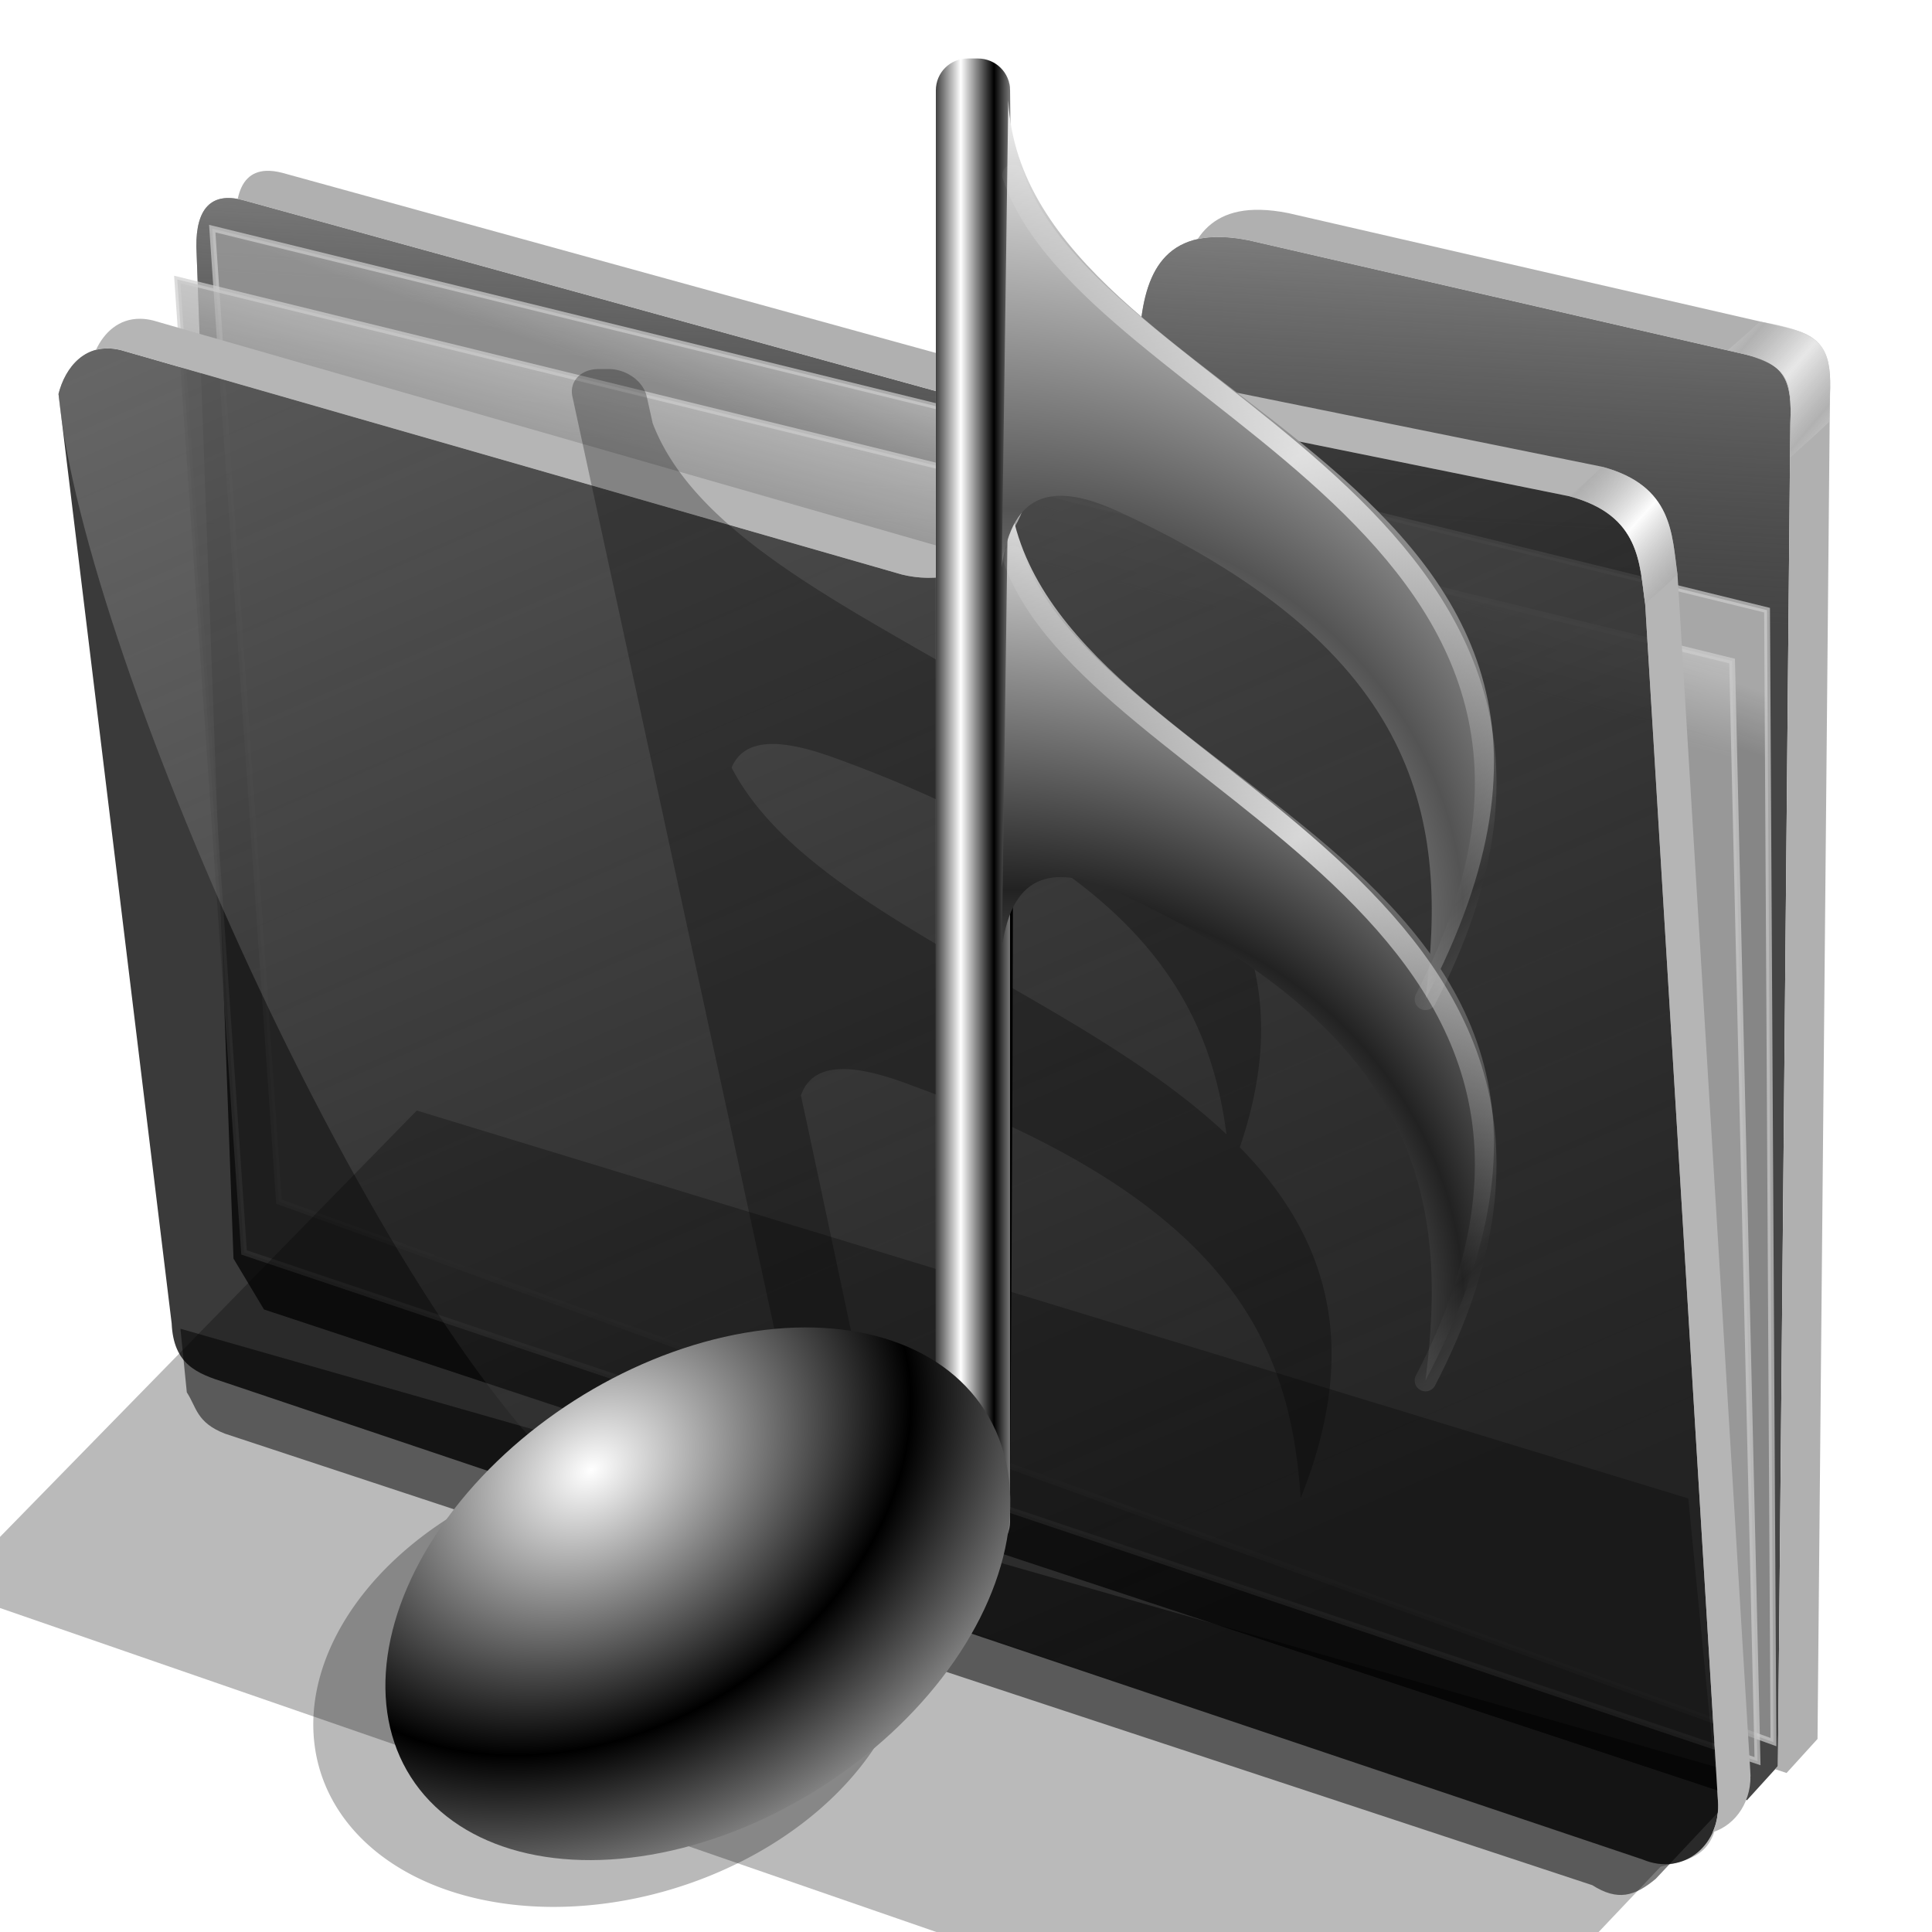 <?xml version="1.0" encoding="UTF-8" standalone="no"?>
<!-- Created with Inkscape (http://www.inkscape.org/) -->

<svg
   xmlns:dc="http://purl.org/dc/elements/1.1/"
   xmlns:cc="http://creativecommons.org/ns#"
   xmlns:rdf="http://www.w3.org/1999/02/22-rdf-syntax-ns#"
   xmlns:svg="http://www.w3.org/2000/svg"
   xmlns="http://www.w3.org/2000/svg"
   xmlns:xlink="http://www.w3.org/1999/xlink"
   xmlns:sodipodi="http://sodipodi.sourceforge.net/DTD/sodipodi-0.dtd"
   xmlns:inkscape="http://www.inkscape.org/namespaces/inkscape"
   id="svg2"
   sodipodi:version="0.32"
   inkscape:version="0.91 r13725"
   width="256"
   height="256"
   sodipodi:docname="folder-sound2.svg"
   inkscape:output_extension="org.inkscape.output.svg.inkscape"
   version="1.1">
  <defs
     id="defs5">
    <linearGradient
       id="linearGradient4334">
      <stop
         id="stop4336"
         stop-color="#ffffff"
         stop-opacity="1" />
      <stop
         offset="1"
         id="stop4338"
         stop-color="#545454"
         stop-opacity="1" />
    </linearGradient>
    <linearGradient
       inkscape:collect="always"
       id="linearGradient4264">
      <stop
         id="stop4266"
         stop-color="#ffffff"
         stop-opacity="0.731" />
      <stop
         offset="1"
         id="stop4268"
         stop-color="#ffffff"
         stop-opacity="0" />
    </linearGradient>
    <linearGradient
       id="linearGradient3211">
      <stop
         id="stop3213"
         stop-color="#ffffff"
         stop-opacity="1" />
      <stop
         id="stop3215"
         offset="1"
         stop-color="#222222"
         stop-opacity="1" />
    </linearGradient>
    <linearGradient
       id="linearGradient3205">
      <stop
         id="stop3207"
         stop-color="#ffffff"
         stop-opacity="1" />
      <stop
         id="stop3209"
         offset="1"
         stop-color="#000000"
         stop-opacity="1" />
    </linearGradient>
    <linearGradient
       id="linearGradient3173">
      <stop
         id="stop3175"
         stop-color="#ffffff"
         stop-opacity="1" />
      <stop
         offset="1"
         id="stop3177"
         stop-color="#ffffff"
         stop-opacity="0" />
    </linearGradient>
    <radialGradient
       inkscape:collect="always"
       xlink:href="#linearGradient3205"
       id="radialGradient3240"
       gradientUnits="userSpaceOnUse"
       gradientTransform="matrix(1.244,0.005,-0.004,0.949,-95.862,74.956)"
       spreadMethod="reflect"
       cx="51.49"
       cy="140.35"
       fx="51.49"
       fy="140.35"
       r="36.28" />
    <linearGradient
       inkscape:collect="always"
       xlink:href="#linearGradient3173"
       id="linearGradient2496"
       gradientUnits="userSpaceOnUse"
       spreadMethod="reflect"
       x1="81.54"
       y1="88.26"
       x2="85.09"
       y2="88.26"
       gradientTransform="matrix(1.244,0,0,1.244,32.365,-4.785)" />
    <radialGradient
       inkscape:collect="always"
       xlink:href="#linearGradient4334"
       id="radialGradient2502"
       gradientUnits="userSpaceOnUse"
       gradientTransform="matrix(3.106,-0.163,0.183,2.788,-140.383,-62.059)"
       spreadMethod="reflect"
       cx="85.87"
       cy="70.54"
       fx="91.43"
       fy="72.59"
       r="19.663" />
    <linearGradient
       inkscape:collect="always"
       xlink:href="#linearGradient4264"
       id="linearGradient4270"
       x1="164.41"
       y1="71.887"
       x2="203.65"
       y2="114.22"
       gradientUnits="userSpaceOnUse"
       spreadMethod="reflect" />
    <radialGradient
       inkscape:collect="always"
       xlink:href="#linearGradient3211"
       id="radialGradient4276"
       gradientUnits="userSpaceOnUse"
       gradientTransform="matrix(3.106,-0.163,0.183,2.788,-140.383,-11.536)"
       spreadMethod="reflect"
       cx="85.87"
       cy="70.54"
       fx="91.43"
       fy="72.59"
       r="19.663" />
    <linearGradient
       inkscape:collect="always"
       xlink:href="#linearGradient4264"
       id="linearGradient4278"
       gradientUnits="userSpaceOnUse"
       spreadMethod="reflect"
       x1="164.41"
       y1="71.887"
       x2="203.65"
       y2="114.22"
       gradientTransform="translate(0,50.523)" />
    <filter
       inkscape:collect="always"
       id="filter4590"
       x="-0.03"
       width="1.06"
       y="-0.02"
       height="1.04"
       color-interpolation-filters="sRGB">
      <feGaussianBlur
         inkscape:collect="always"
         id="feGaussianBlur4592"
         stdDeviation="1.693" />
    </filter>
    <linearGradient
       inkscape:collect="always"
       id="linearGradient4167">
      <stop
         id="stop4169"
         stop-color="#adadad"
         stop-opacity="0.624" />
      <stop
         offset="1"
         id="stop4171"
         stop-color="#ffffff"
         stop-opacity="0.973" />
    </linearGradient>
    <linearGradient
       id="linearGradient4223"
       inkscape:collect="always">
      <stop
         id="stop4225"
         stop-color="#bebebe"
         stop-opacity="0.803" />
      <stop
         id="stop4227"
         offset="1"
         stop-color="#9f9f9f"
         stop-opacity="0.732" />
    </linearGradient>
    <linearGradient
       id="linearGradient4211"
       inkscape:collect="always">
      <stop
         id="stop4213"
         stop-color="#9f9f9f"
         stop-opacity="0.634" />
      <stop
         id="stop4215"
         offset="1"
         stop-color="#696969"
         stop-opacity="0" />
    </linearGradient>
    <linearGradient
       id="linearGradient4171"
       inkscape:collect="always">
      <stop
         id="stop4173"
         stop-color="#b2b2b2"
         stop-opacity="0.624" />
      <stop
         id="stop4175"
         offset="1"
         stop-color="#ffffff"
         stop-opacity="0.698" />
    </linearGradient>
    <linearGradient
       id="linearGradient4142"
       inkscape:collect="always">
      <stop
         id="stop4144"
         stop-color="#909090"
         stop-opacity="0.519" />
      <stop
         id="stop4146"
         offset="1"
         stop-color="#696969"
         stop-opacity="0" />
    </linearGradient>
    <linearGradient
       gradientUnits="userSpaceOnUse"
       y2="324.36"
       x2="278.75"
       y1="63.25"
       x1="165.74"
       id="linearGradient4148"
       xlink:href="#linearGradient4142"
       inkscape:collect="always" />
    <filter
       height="1.1"
       y="-0.05"
       width="1.056"
       x="-0.028"
       id="filter4160"
       inkscape:collect="always"
       color-interpolation-filters="sRGB">
      <feGaussianBlur
         id="feGaussianBlur4162"
         inkscape:collect="always"
         stdDeviation="3.563" />
    </filter>
    <linearGradient
       spreadMethod="reflect"
       gradientUnits="userSpaceOnUse"
       y2="114.16"
       x2="387.93"
       y1="106.85"
       x1="379.78"
       id="linearGradient4177"
       xlink:href="#linearGradient4167"
       inkscape:collect="always" />
    <linearGradient
       gradientTransform="translate(26.809,-26.383)"
       y2="114.16"
       x2="387.93"
       y1="108.46"
       x1="381.27"
       spreadMethod="reflect"
       gradientUnits="userSpaceOnUse"
       id="linearGradient4207"
       xlink:href="#linearGradient4171"
       inkscape:collect="always" />
    <linearGradient
       gradientUnits="userSpaceOnUse"
       y2="125.1"
       x2="281.1"
       y1="61.711"
       x1="284.7"
       id="linearGradient4217"
       xlink:href="#linearGradient4211"
       inkscape:collect="always" />
    <linearGradient
       gradientUnits="userSpaceOnUse"
       y2="103.09"
       x2="255.7"
       y1="93.26"
       x1="259.02"
       id="linearGradient4229"
       xlink:href="#linearGradient4223"
       inkscape:collect="always" />
    <linearGradient
       gradientUnits="userSpaceOnUse"
       y2="117.29"
       x2="258.99"
       y1="102.54"
       x1="262.84"
       id="linearGradient4237"
       xlink:href="#linearGradient4223"
       inkscape:collect="always" />
    <filter
       height="1.136"
       y="-0.068"
       width="1.049"
       x="-0.024"
       id="filter4257"
       inkscape:collect="always"
       color-interpolation-filters="sRGB">
      <feGaussianBlur
         id="feGaussianBlur4259"
         stdDeviation="2.754"
         inkscape:collect="always" />
    </filter>
  </defs>
  <sodipodi:namedview
     inkscape:window-height="1056"
     inkscape:window-width="1920"
     inkscape:pageshadow="2"
     inkscape:pageopacity="0.0"
     guidetolerance="10.0"
     gridtolerance="10.0"
     objecttolerance="10.0"
     borderopacity="1.0"
     bordercolor="#666666"
     pagecolor="#ffffff"
     id="base"
     showgrid="false"
     inkscape:zoom="3.5429688"
     inkscape:cx="128"
     inkscape:cy="128"
     inkscape:window-x="0"
     inkscape:window-y="0"
     inkscape:current-layer="svg2"
     inkscape:window-maximized="1" />
  <g
     transform="matrix(0.771,0,0,0.771,-81.839,-19.254)"
     id="g4261">
    <path
       d="m 137.158,253.333 1.093,10.929 c 1.695,2.564 1.625,5.182 6.557,7.104 l 234.99,77.596 c 4.362,2.76 7.274,1.936 10.911,-1.093 l 16.393,-17.486 z"
       id="path4239"
       inkscape:connector-curvature="0"
       sodipodi:nodetypes="ccccccc"
       stroke-opacity="1"
       fill="#000000"
       filter="url(#filter4257)"
       fill-rule="evenodd"
       stroke="none"
       stroke-linejoin="miter"
       fill-opacity="0.514"
       stroke-linecap="butt"
       stroke-width="1" />
    <path
       d="M 146.277,241.277 139.894,67.34 c -0.054,-6.438 2.499,-9.417 7.979,-7.979 l 135.106,37.234 c 8.126,2.326 17.809,-1.267 19.149,-15.426 0.936,-9.894 4.671,-17.67 18.617,-14.894 l 85.638,19.681 c 6.411,1.511 7.818,4.448 7.447,11.702 l -2.128,230.851 -5.319,5.851 -254.867,-84.342 z"
       id="path4198"
       inkscape:connector-curvature="0"
       sodipodi:nodetypes="ccccsccccccc"
       stroke-opacity="1"
       fill="#000000"
       fill-rule="evenodd"
       stroke="none"
       stroke-linejoin="miter"
       fill-opacity="0.73"
       stroke-linecap="butt"
       stroke-width="1" />
    <path
       sodipodi:nodetypes="ccccsccccccc"
       inkscape:connector-curvature="0"
       id="path4209"
       d="M 146.277,241.277 139.894,67.34 c -0.054,-6.438 2.499,-9.417 7.979,-7.979 l 135.106,37.234 c 8.126,2.326 17.809,-1.267 19.149,-15.426 0.936,-9.894 4.671,-17.67 18.617,-14.894 l 85.638,19.681 c 6.411,1.511 7.818,4.448 7.447,11.702 l -2.128,230.851 -5.319,5.851 -254.867,-84.342 z"
       stroke-opacity="1"
       fill="url(#linearGradient4217)"
       fill-rule="evenodd"
       stroke="none"
       stroke-linejoin="miter"
       fill-opacity="1"
       stroke-linecap="butt"
       stroke-width="1" />
    <path
       inkscape:connector-curvature="0"
       id="path4221"
       d="m 142.623,64.262 267.213,65.574 1.093,194.536 -256.831,-92.896 z"
       sodipodi:nodetypes="ccccc"
       stroke-opacity="0.705"
       fill="url(#linearGradient4229)"
       fill-rule="evenodd"
       stroke="#cecece"
       stroke-linejoin="miter"
       fill-opacity="1"
       stroke-linecap="butt"
       stroke-width="1" />
    <path
       d="m 136.612,73.005 267.213,65.574 4.372,189.071 -260.109,-87.432 z"
       id="path4219"
       inkscape:connector-curvature="0"
       stroke-opacity="0.705"
       fill="url(#linearGradient4237)"
       fill-rule="evenodd"
       stroke="#cecece"
       stroke-linejoin="miter"
       fill-opacity="1"
       stroke-linecap="butt"
       stroke-width="1" />
    <path
       d="m 116.204,92.685 c 1.132,-4.541 4.635,-9.034 10.687,-7.545 L 261.111,123.704 c 6.481,1.636 16.363,0.332 20.833,-11.111 4.009,-10.262 10.874,-18.78 25.463,-16.204 l 68.519,13.889 c 12.253,3.29 11.967,11.681 12.963,18.519 l 12.5,205.556 c 0.65,7.443 -5.751,13.213 -12.963,10.185 L 144.907,262.593 c -4.922,-1.559 -8.94,-3.097 -9.259,-10.185 z"
       id="path4138"
       inkscape:connector-curvature="0"
       sodipodi:nodetypes="cccscccccccc"
       stroke-opacity="1"
       fill="#000000"
       fill-rule="evenodd"
       stroke="none"
       stroke-linejoin="miter"
       fill-opacity="0.77"
       stroke-linecap="butt"
       stroke-width="1" />
    <path
       sodipodi:nodetypes="cccsccccccc"
       inkscape:connector-curvature="0"
       id="path4140"
       d="m 116.204,92.685 c 1.132,-4.541 4.635,-9.034 10.687,-7.545 L 261.111,123.704 c 6.481,1.636 16.363,0.332 20.833,-11.111 4.009,-10.262 10.874,-18.78 25.463,-16.204 l 68.519,13.889 c 12.253,3.29 11.967,11.681 12.963,18.519 l 12.5,205.556 c 0.65,7.443 -5.751,13.213 -12.963,10.185 L 209.722,283.889 C 173.765,257.83 120.359,138.216 116.204,92.685 Z"
       stroke-opacity="1"
       fill="url(#linearGradient4148)"
       fill-rule="evenodd"
       stroke="none"
       stroke-linejoin="miter"
       fill-opacity="1"
       stroke-linecap="butt"
       stroke-width="1" />
    <path
       d="m 177.778,215.833 -80.556,82.407 255.556,88.426 38.75,-40.871 c 4.635,-1.302 9.968,-1.381 9.861,-10.981 L 396.296,282.5 Z"
       id="path4150"
       inkscape:connector-curvature="0"
       sodipodi:nodetypes="ccccccc"
       stroke-opacity="1"
       fill="#000000"
       filter="url(#filter4160)"
       fill-rule="evenodd"
       stroke="none"
       stroke-linejoin="miter"
       fill-opacity="0.273"
       stroke-linecap="butt"
       stroke-width="1"
       style="filter:url(#filter4160)" />
    <path
       inkscape:connector-curvature="0"
       d="m 130.297,79.758 c -3.737,-0.059 -6.271,2.374 -7.662,5.354 1.245,-0.331 2.659,-0.363 4.256,0.029 l 134.221,38.562 c 5.499,1.388 13.442,0.658 18.455,-6.582 -4.306,2.386 -9.166,2.433 -12.9,1.49 L 132.447,80.047 c -0.757,-0.186 -1.473,-0.278 -2.15,-0.289 z m 177.547,11.074 c -7.107,0.029 -11.993,3.152 -15.514,7.738 3.827,-2.318 8.719,-3.304 15.078,-2.182 l 68.518,13.889 c 12.253,3.29 11.967,11.682 12.963,18.52 l 12.5,205.555 c 0.175,2.008 -0.176,3.885 -0.904,5.51 4.096,-1.288 6.901,-5.556 6.461,-10.602 l -12.5,-205.557 c -0.996,-6.838 -0.71,-15.227 -12.963,-18.518 L 312.963,91.297 c -1.824,-0.322 -3.527,-0.471 -5.119,-0.465 z"
       id="path4164"
       stroke-opacity="1"
       fill="#b5b5b5"
       fill-rule="evenodd"
       stroke="none"
       stroke-linejoin="miter"
       fill-opacity="1"
       stroke-linecap="butt"
       stroke-width="1" />
    <path
       id="path4169"
       d="m 375.926,110.277 c 12.253,3.29 11.967,11.682 12.963,18.52 2.184,-2.058 3.134,-2.713 5.557,-5.094 -0.996,-6.838 -0.71,-15.227 -12.963,-18.518 -2.398,2.288 -2.992,2.799 -5.557,5.092 z"
       inkscape:connector-curvature="0"
       sodipodi:nodetypes="ccccc"
       stroke-opacity="1"
       fill="url(#linearGradient4177)"
       fill-rule="evenodd"
       stroke="none"
       stroke-linejoin="miter"
       fill-opacity="1"
       stroke-linecap="butt"
       stroke-width="1" />
    <path
       inkscape:connector-curvature="0"
       d="m 151.904,54.332 c -2.674,0.112 -4.278,1.802 -4.9,4.838 0.282,0.052 0.57,0.113 0.869,0.191 l 135.105,37.234 c 5.412,1.549 11.51,0.467 15.379,-4.605 -2.772,0.802 -5.762,0.728 -8.57,-0.076 L 154.682,54.682 c -1.027,-0.27 -1.954,-0.384 -2.777,-0.35 z m 170.883,6.701 c -5.399,-0.127 -8.737,1.853 -10.814,5.035 2.347,-0.519 5.228,-0.496 8.771,0.209 l 85.639,19.68 c 6.411,1.511 7.818,4.449 7.447,11.703 l -2.129,230.85 -0.475,0.521 1.965,0.65 5.318,-5.852 2.129,-230.852 c 0.371,-7.255 -1.036,-10.19 -7.447,-11.701 L 327.553,61.596 c -1.743,-0.347 -3.327,-0.529 -4.766,-0.562 z"
       id="path4200"
       stroke-opacity="1"
       fill="#b0b0b0"
       fill-rule="evenodd"
       stroke="none"
       stroke-linejoin="miter"
       fill-opacity="1"
       stroke-linecap="butt"
       stroke-width="1" />
    <path
       sodipodi:nodetypes="ccccc"
       inkscape:connector-curvature="0"
       d="m 403.124,85.141 c 12.402,2.867 10.717,4.984 10.703,18.468 2.184,-2.058 4.251,-3.752 6.674,-6.133 0.485,-12.137 1.005,-14.994 -11.898,-17.245 -2.398,2.288 -2.914,2.617 -5.479,4.91 z"
       id="path4205"
       stroke-opacity="1"
       fill="url(#linearGradient4207)"
       fill-rule="evenodd"
       stroke="none"
       stroke-linejoin="miter"
       fill-opacity="1"
       stroke-linecap="butt"
       stroke-width="1" />
  </g>
  <path
     d="m 131.077,49.184 c -2.363,0 -4.041,1.623 -3.762,3.638 L 147.246,196.713 a 28.138,41.536 69.627 0 0 -47.278,4.327 28.138,41.536 69.627 0 0 -15.797,42.526 28.138,41.536 69.627 0 0 54.541,1.145 28.138,41.536 69.627 0 0 20.712,-28.459 c 0.172,-0.452 0.24,-0.949 0.167,-1.477 l -0.284,-2.053 a 28.138,41.536 69.627 0 0 -0.098,-0.706 l -0.122,-0.882 c 0.002,0.003 0.005,0.006 0.007,0.009 -3.54,-27.269 -6.258,-47.697 -8.725,-65.709 1.896,-4.388 6.91,-4.274 13.838,-1.69 42.49,15.847 48.432,34.971 48.221,55.054 10.009,-20.886 5.745,-35.224 -4.437,-46.49 23.562,-56.268 -60.33,-63.072 -70.316,-95.943 -0.175,-1.213 -0.294,-2.037 -0.474,-3.28 -0.002,-0.017 -0.011,-0.033 -0.013,-0.05 l -0.029,-0.213 c -0.279,-2.015 -2.406,-3.638 -4.769,-3.638 l -1.312,0 z m 18.689,49.691 c 2.305,-0.105 5.175,0.57 8.476,1.801 38.844,14.488 47.141,31.714 48.118,49.908 -18.532,-18.849 -53.296,-29.147 -61.786,-48.596 1.027,-2.04 2.8,-3.004 5.192,-3.113 z"
     id="path4548"
     inkscape:connector-curvature="0"
     transform="matrix(1,0,0.078,1,-55.587,-0.282)"
     stroke-dasharray="none"
     stroke-opacity="0.573"
     fill="#000000"
     filter="url(#filter4590)"
     stroke="none"
     stroke-linejoin="miter"
     fill-opacity="0.274"
     stroke-linecap="butt"
     stroke-width="3"
     stroke-miterlimit="4"
     style="filter:url(#filter4590)" />
  <g
     id="g4537"
     transform="translate(-6.492,1.693)">
    <path
       inkscape:connector-curvature="0"
       sodipodi:nodetypes="ccccccc"
       id="path2386"
       d="m 134.734,6.058 c -2.363,0 -4.236,1.873 -4.236,4.236 l 0,172.403 c 2.402,2.721 7.252,8.892 9.833,13.02 0.641,-86.578 0.368,-114.736 0,-185.423 0,-2.363 -1.912,-4.236 -4.275,-4.236 z"
       stroke-dasharray="none"
       stroke-opacity="0.573"
       fill="#000000"
       stroke="none"
       stroke-linejoin="miter"
       fill-opacity="1"
       stroke-linecap="butt"
       stroke-width="3"
       stroke-miterlimit="4" />
    <rect
       id="rect3166"
       width="9.844"
       height="198.53"
       x="130.48"
       y="5.719"
       ry="4.266"
       stroke-dasharray="none"
       stroke-opacity="0.573"
       fill="url(#linearGradient2496)"
       stroke="none"
       stroke-linejoin="miter"
       fill-opacity="1"
       stroke-linecap="butt"
       stroke-width="3"
       stroke-miterlimit="4"
       rx="4.266" />
    <ellipse
       ry="30.388"
       rx="45.12"
       cy="229.82"
       cx="-29.28"
       id="path3164"
       transform="matrix(0.843,-0.538,0.538,0.843,0,0)"
       stroke-dasharray="none"
       stroke-opacity="0.573"
       fill="url(#radialGradient3240)"
       stroke="none"
       stroke-linejoin="miter"
       fill-opacity="1"
       stroke-linecap="butt"
       stroke-width="3"
       stroke-miterlimit="4" />
    <path
       sodipodi:nodetypes="ccscc"
       id="path4272"
       d="m 140.095,62.118 c 2.065,41.592 92.776,47.907 55.281,119.117 2.993,-23.561 -0.301,-45.995 -40.597,-64.586 -8.348,-3.851 -14.176,-3.064 -15.548,7.348 z"
       inkscape:connector-curvature="0"
       stroke-opacity="1"
       fill="url(#radialGradient4276)"
       fill-rule="evenodd"
       stroke="none"
       stroke-linejoin="miter"
       fill-opacity="1"
       stroke-linecap="butt"
       stroke-width="1" />
    <path
       inkscape:connector-curvature="0"
       d="m 140.095,11.596 c 2.065,41.592 92.776,47.907 55.281,119.117 2.993,-23.561 -0.301,-45.995 -40.597,-64.586 -8.348,-3.851 -14.176,-3.064 -15.548,7.348 z"
       id="path3168"
       sodipodi:nodetypes="ccscc"
       stroke-opacity="1"
       fill="url(#radialGradient2502)"
       fill-rule="evenodd"
       stroke="none"
       stroke-linejoin="miter"
       fill-opacity="1"
       stroke-linecap="butt"
       stroke-width="1" />
    <path
       d="m 140.728,72.054 c 10.122,30.309 87.235,46.349 54.648,109.181"
       id="path4274"
       sodipodi:nodetypes="cc"
       inkscape:connector-curvature="0"
       stroke-dasharray="none"
       stroke-opacity="1"
       fill="none"
       fill-rule="evenodd"
       stroke="url(#linearGradient4278)"
       stroke-linejoin="round"
       fill-opacity="1"
       stroke-linecap="round"
       stroke-width="2.865"
       stroke-miterlimit="4" />
    <path
       inkscape:connector-curvature="0"
       sodipodi:nodetypes="cc"
       id="path3285"
       d="m 140.728,21.531 c 10.122,30.309 87.235,46.349 54.648,109.181"
       stroke-dasharray="none"
       stroke-opacity="1"
       fill="none"
       fill-rule="evenodd"
       stroke="url(#linearGradient4270)"
       stroke-linejoin="round"
       fill-opacity="1"
       stroke-linecap="round"
       stroke-width="2.865"
       stroke-miterlimit="4" />
  </g>
  <g
     font-size="7.5"
     font-variant="normal"
     letter-spacing="0"
     font-stretch="normal"
     font-weight="bold"
     line-height="125%"
     word-spacing="0"
     font-style="normal"
     transform="translate(66.468,-41.114)"
     id="text4330"
     stroke-opacity="1"
     font-family="STIX"
     fill="#000000"
     stroke="none"
     stroke-linejoin="miter"
     fill-opacity="1"
     stroke-linecap="butt"
     stroke-width="1">
    <path
       inkscape:connector-curvature="0"
       id="path4335"
       d="m -56.133,39.468 0,-0.188 c -0.307,0 -0.443,-0.165 -0.825,-1.073 l -1.665,-3.915 -0.21,0 -1.657,4.088 c -0.285,0.705 -0.398,0.84 -0.743,0.9 l 0,0.188 1.515,0 0,-0.188 c -0.443,-0.03 -0.608,-0.113 -0.608,-0.307 0,-0.18 0.142,-0.495 0.233,-0.728 l 0.098,-0.255 1.688,0 c 0.255,0.593 0.345,0.855 0.345,1.02 0,0.165 -0.098,0.225 -0.345,0.247 l -0.24,0.022 0,0.188 2.415,0 z m -2.288,-1.77 -1.462,0 0.705,-1.823 0.757,1.823 z" />
    <path
       inkscape:connector-curvature="0"
       id="path4337"
       d="m -55.761,34.398 0,0.188 c 0.525,0.045 0.63,0.15 0.63,0.735 l 0,3.203 c 0,0.383 -0.045,0.593 -0.292,0.69 -0.083,0.037 -0.195,0.052 -0.338,0.068 l 0,0.188 2.498,0 0,-0.188 c -0.593,-0.075 -0.652,-0.142 -0.652,-0.645 l 0,-1.44 c 0.99,-0.007 1.245,-0.03 1.567,-0.15 0.623,-0.233 0.968,-0.69 0.968,-1.29 0,-0.915 -0.765,-1.357 -2.018,-1.357 l -2.362,0 z m 1.845,0.525 c 0,-0.172 0.128,-0.263 0.375,-0.263 0.623,0 0.87,0.345 0.87,1.177 0,0.833 -0.307,1.087 -1.245,1.095 l 0,-2.01 z" />
  </g>
</svg>
